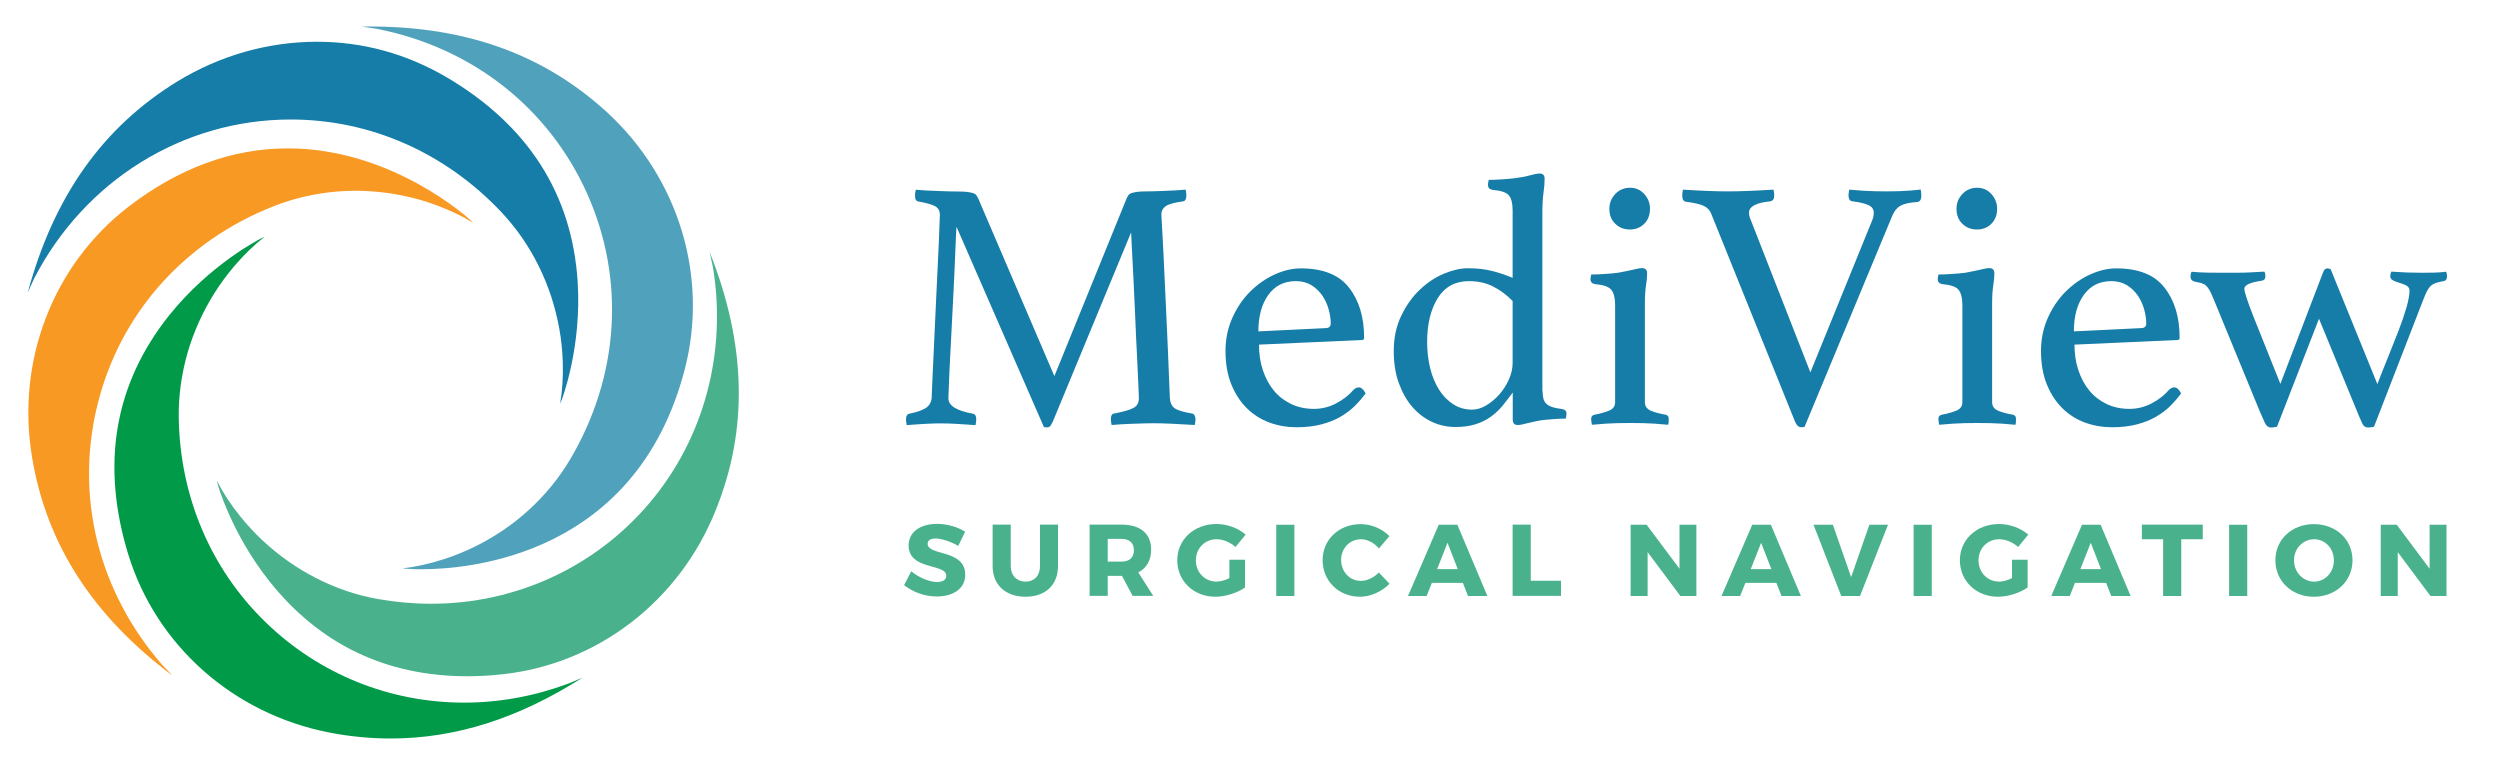 <?xml version="1.0" encoding="utf-8"?>
<!-- Generator: Adobe Illustrator 20.0.0, SVG Export Plug-In . SVG Version: 6.00 Build 0)  -->
<svg version="1.1" id="Layer_1" xmlns="http://www.w3.org/2000/svg" xmlns:xlink="http://www.w3.org/1999/xlink" x="0px" y="0px"
	 viewBox="0 0 2000 612" style="enable-background:new 0 0 2000 612;" xml:space="preserve">
<style type="text/css">
	.st0{fill:#50A2BC;}
	.st1{fill:#019A49;}
	.st2{fill:#49B28D;}
	.st3{fill:#157DA8;}
	.st4{fill:#F89923;}
</style>
<g>
	<g>
		<g>
			<g>
				<g>
					<g>
						<path class="st0" d="M469.8,155.1c30.6,68.6,25.6,146-13.7,212.4c-4.4,7.4-9.4,14.6-14.9,21.3c-5.5,6.7-11.5,13.1-18,19
							c-6.4,5.9-13.4,11.4-20.6,16.3c-7.3,4.9-15,9.4-22.9,13.3c-8,3.9-16.3,7.3-24.8,10c-11.6,3.7-22.3,6.1-32.8,7.3
							c-0.1,0-0.2,0-0.3,0c0.9,0.1,1.9,0.2,3.2,0.3l0.5,0c0.1,0,4.4,0.4,11.6,0.4c39.8,0,172.4-11.6,210.8-160.3
							c19-73.8-4.9-152.6-62.5-205.5C435,43.6,373.1,21.2,296.2,21.2c-2.2,0-4.4,0-6.7,0.1c6.4,0.9,11.7,1.8,12.2,1.8
							C377.8,38.1,439,86.3,469.8,155.1z"/>
						<path class="st1" d="M371.3,562.1c-59.7,0-116.2-22.9-158.9-64.4C168.6,455.2,143.9,397.1,143,334c-0.1-8.6,0.4-17.4,1.6-26
							c1.2-8.6,3-17.2,5.4-25.6c2.4-8.4,5.5-16.7,9.1-24.7c3.6-8,7.8-15.9,12.5-23.3c4.7-7.5,10.1-14.7,15.8-21.5
							c7.9-9.2,15.8-16.9,24.2-23.4c0.1-0.1,0.2-0.1,0.3-0.2c-1.2,0.5-2.3,1.1-2.9,1.4l-0.4,0.2c-0.5,0.2-40.4,20.3-73.3,61.4
							c-43.8,54.9-54.8,119.2-32.7,191.2C125,516.4,186.6,571,263.3,586c16.4,3.2,33,4.8,49.2,4.8c51.8,0,102.2-16,153.5-48.7
							c-5.9,2.6-10.9,4.6-11.4,4.8C427.4,557,399.4,562.1,371.3,562.1z"/>
						<path class="st2" d="M567.7,201.5c1.4,6.3,2.5,11.6,2.6,12c11.4,68.7-7.2,137.6-50.9,189.1c-43.3,51.1-106.9,80.4-174.4,80.4
							c-14.2,0-28.6-1.3-42.8-3.8c-8.5-1.5-17-3.7-25.2-6.5c-8.2-2.8-16.3-6.2-24.1-10.2c-7.8-4-15.3-8.5-22.5-13.6
							c-7.2-5.1-14.1-10.7-20.5-16.7c-6.5-6.1-12.6-12.7-18.1-19.6c-7.6-9.5-13.6-18.7-18.4-28.2c0-0.1-0.1-0.2-0.1-0.3
							c0.2,0.8,0.5,1.9,0.8,3.1l0.1,0.4c0.1,0.5,11,39,41,77c40.1,50.7,93.5,76.4,158.7,76.4c9.1,0,18.6-0.5,28.2-1.6
							c75.8-8.2,141.1-58.3,170.3-130.8C598.7,343.9,597.2,275.9,567.7,201.5z"/>
						<path class="st3" d="M232.5,95.6c63.7,0,123.6,26.4,168.7,74.2c5.9,6.3,11.4,13.1,16.4,20.3c4.9,7.1,9.4,14.7,13.3,22.6
							c3.9,7.8,7.2,16,10,24.3c2.7,8.4,4.9,17,6.5,25.7c1.6,8.7,2.5,17.7,2.8,26.6c0.4,12.2-0.3,23.1-2.1,33.6c0,0.1,0,0.2-0.1,0.3
							c0.3-0.8,0.7-1.8,1.2-3l0.2-0.4c0.2-0.5,16.2-42.3,12.7-94.8c-4.6-70-39.9-125-104.8-163.2C325.2,43,290.4,33.4,253.6,33.4
							c-39,0-77.4,10.9-111.3,31.5C82.5,101.4,43.1,156.8,22.2,234c2.6-5.9,4.9-10.8,5.1-11.2C67.8,144.3,146.4,95.6,232.5,95.6z"/>
						<path class="st4" d="M77.9,324.1c17.9-73,69.4-131,141.2-159.2c8-3.2,16.4-5.7,24.9-7.7c8.5-1.9,17.2-3.3,25.9-4
							c4.8-0.4,9.7-0.6,14.6-0.6c3.9,0,7.8,0.1,11.7,0.4c8.8,0.6,17.6,1.7,26.2,3.5c8.7,1.8,17.3,4.2,25.7,7.3
							c11.4,4.2,21.4,8.9,30.4,14.4c0.1,0.1,0.2,0.1,0.3,0.2c-0.6-0.6-1.4-1.3-2.3-2.2l-0.3-0.3c-0.7-0.6-62.2-57.2-145.9-57.2
							c-44.5,0-87.5,15.8-127.8,46.9c-60.3,46.6-89.8,123.5-76.8,200.5C37.2,435.3,74,492.5,138,540.5c-4.5-4.6-8.2-8.6-8.5-8.9
							C78.7,473,59.9,397.4,77.9,324.1z"/>
					</g>
				</g>
			</g>
		</g>
	</g>
	<g>
		<g>
			<path class="st2" d="M772.1,425.4l-5.5,11.3c-6-3.5-13.6-5.9-18.2-5.9c-3.7,0-6.3,1.4-6.3,4.2c0,9.9,30.1,4.2,30.1,24.8
				c0,11.4-10.1,17.4-22.8,17.4c-9.5,0-19.3-3.6-26.1-9.1L729,457c5.9,5.1,14.7,8.6,20.6,8.6c4.6,0,7.4-1.7,7.4-5
				c0-10.1-30.1-4.1-30.1-24.3c0-10.5,9-17.2,22.7-17.2C757.9,419.1,766.3,421.6,772.1,425.4z"/>
			<path class="st2" d="M846.4,452.8c0,15.1-10,24.6-26,24.6c-16,0-26.3-9.5-26.3-24.6v-33.1h14.5v33.1c0,7.7,5,12.5,11.9,12.5
				c6.8,0,11.5-4.7,11.5-12.5v-33.1h14.4V452.8z"/>
			<path class="st2" d="M897.6,460.7h-0.4h-11v16h-14.5v-57h25.5c15.1,0,23.7,7.2,23.7,19.9c0,8.7-3.7,15-10.3,18.3l12,18.8h-16.5
				L897.6,460.7z M897.2,449.3c6.3,0,9.9-3.2,9.9-9.2c0-5.9-3.7-9-9.9-9h-11v18.2H897.2z"/>
			<path class="st2" d="M996,447.8V470c-6.1,4.3-15.7,7.4-23.7,7.4c-17.3,0-30.5-12.5-30.5-29.2c0-16.5,13.4-29,31.4-29
				c8.5,0,17.4,3.3,23.3,8.5l-8.1,9.9c-4.2-3.8-9.9-6.2-15.2-6.2c-9.4,0-16.5,7.3-16.5,16.9c0,9.7,7.2,17,16.7,17
				c2.9,0,6.7-1.1,10.1-2.8v-14.7H996z"/>
			<path class="st2" d="M1021,476.8v-57h14.5v57H1021z"/>
			<path class="st2" d="M1111.5,428.9l-8.4,9.9c-3.7-4.6-9.3-7.4-14.3-7.4c-9,0-15.9,7.2-15.9,16.5c0,9.5,6.8,16.8,15.9,16.8
				c4.8,0,10.3-2.6,14.3-6.7l8.5,9c-6.1,6.3-15.2,10.4-23.5,10.4c-17.2,0-30-12.6-30-29.3c0-16.5,13.1-28.8,30.5-28.8
				C1097,419.3,1105.8,423,1111.5,428.9z"/>
			<path class="st2" d="M1145.5,466.3l-4.2,10.5h-14.9l24.6-57h14.9l24,57h-15.5l-4.1-10.5H1145.5z M1158,434.2l-8.3,21.1h16.5
				L1158,434.2z"/>
			<path class="st2" d="M1248.8,464.6v12.1h-38.7v-57h14.5v44.9H1248.8z"/>
			<path class="st2" d="M1344.3,476.8l-26.2-35.1v35.1h-13.6v-57h12.8l26.3,35.2v-35.2h13.5v57H1344.3z"/>
			<path class="st2" d="M1396.3,466.3l-4.2,10.5h-14.9l24.6-57h14.9l24,57h-15.5l-4.1-10.5H1396.3z M1408.9,434.2l-8.3,21.1h16.5
				L1408.9,434.2z"/>
			<path class="st2" d="M1473,476.8l-22.2-57h15.5l14.6,41.9l14.6-41.9h14.9l-22.4,57H1473z"/>
			<path class="st2" d="M1530.9,476.8v-57h14.5v57H1530.9z"/>
			<path class="st2" d="M1622.1,447.8V470c-6.1,4.3-15.7,7.4-23.7,7.4c-17.3,0-30.5-12.5-30.5-29.2c0-16.5,13.4-29,31.4-29
				c8.5,0,17.4,3.3,23.3,8.5l-8.1,9.9c-4.2-3.8-9.9-6.2-15.2-6.2c-9.4,0-16.5,7.3-16.5,16.9c0,9.7,7.2,17,16.7,17
				c2.9,0,6.7-1.1,10.1-2.8v-14.7H1622.1z"/>
			<path class="st2" d="M1660,466.3l-4.2,10.5H1641l24.6-57h14.9l24,57H1689l-4.1-10.5H1660z M1672.6,434.2l-8.3,21.1h16.5
				L1672.6,434.2z"/>
			<path class="st2" d="M1745,431.4v45.4h-14.5v-45.4h-17v-11.7h48.7v11.7H1745z"/>
			<path class="st2" d="M1783.3,476.8v-57h14.5v57H1783.3z"/>
			<path class="st2" d="M1882,448.2c0,16.6-13.2,29.2-30.9,29.2c-17.6,0-30.8-12.5-30.8-29.2c0-16.6,13.2-28.9,30.8-28.9
				C1868.8,419.3,1882,431.6,1882,448.2z M1835.2,448.3c0,9.6,7.4,17,16.1,17c8.8,0,15.8-7.4,15.8-17s-7-16.9-15.8-16.9
				S1835.2,438.6,1835.2,448.3z"/>
			<path class="st2" d="M1944.4,476.8l-26.2-35.1v35.1h-13.6v-57h12.8l26.3,35.2v-35.2h13.5v57H1944.4z"/>
		</g>
		<g>
			<g>
				<g>
					<path class="st3" d="M901.4,158.5c0.4-0.8,0.8-1.5,1.3-2.3c0.5-0.8,1.3-1.3,2.4-1.7c1.1-0.4,2.7-0.7,4.6-1
						c1.9-0.3,4.6-0.4,8-0.4c1.5,0,3.5,0,6-0.1c2.5-0.1,5.1-0.2,8-0.3c2.8-0.1,5.7-0.2,8.7-0.4c2.9-0.2,5.7-0.4,8.1-0.6
						c0.4,1.9,0.6,3.4,0.6,4.6c0,3-1,4.7-2.9,4.8c-6.8,1-11.4,2.2-13.7,3.9c-2.3,1.6-3.4,3.8-3.4,6.4c0,0.2,0.1,2.7,0.4,7.6
						c0.3,4.8,0.7,12.9,1.3,24.2c0.6,11.3,1.3,26.4,2.1,45.2c0.9,18.8,1.9,42.2,3,70.1c0.2,3.6,1.4,6.3,3.7,8
						c2.3,1.7,6.9,3.1,14,4.3c0.9,0.2,1.7,0.7,2.1,1.6c0.5,0.9,0.7,1.9,0.7,3c0,1.1-0.2,2.7-0.6,4.6c-6.7-0.4-12.7-0.7-18.1-1
						c-5.4-0.3-10.4-0.4-15-0.4c-1.9,0-4.3,0-7.1,0.1c-2.8,0.1-5.8,0.2-9,0.3c-3.1,0.1-6.2,0.2-9.3,0.4c-3,0.2-5.7,0.4-8,0.6
						c-0.4-1.9-0.6-3.4-0.6-4.6c0-3,0.9-4.6,2.8-4.6c7.6-1.5,12.8-3,15.5-4.6c2.8-1.5,4.1-4.1,4.1-7.7c0-0.6-0.1-4.1-0.4-10.5
						c-0.3-6.5-0.7-14.3-1.1-23.7c-0.5-9.3-1-19.4-1.4-30.2c-0.5-10.8-1-21.1-1.4-30.7c-0.5-9.6-0.9-17.9-1.3-24.8
						c-0.4-6.9-0.6-11.2-0.6-12.7l-62.4,150.8c-0.8,1.7-1.5,3-2.1,3.9c-0.7,0.9-1.6,1.3-2.7,1.3c-1.3,0-2.2-0.1-2.6-0.3l-69.9-160.2
						c-0.2,1.9-0.4,6.5-0.7,13.8c-0.3,7.3-0.7,16-1.1,26.1c-0.5,10.1-1,20.7-1.6,31.9c-0.6,11.2-1.1,21.6-1.6,31.1
						c-0.5,9.5-0.9,17.5-1.1,24c-0.3,6.5-0.4,9.9-0.4,10.3c0,5.9,6.5,10,19.4,12.3c1.9,0.2,2.9,1.7,2.9,4.6c0,1.1-0.2,2.7-0.6,4.6
						c-5.1-0.4-10.2-0.7-15.1-1c-4.9-0.3-9.3-0.4-13.1-0.4c-3,0-7.1,0.1-12.3,0.4c-5.1,0.3-10,0.6-14.5,1c-0.4-1.9-0.6-3.4-0.6-4.6
						c0-2.7,0.9-4.2,2.8-4.6c5.1-1,9.3-2.3,12.4-4.1c3.1-1.8,4.9-4.5,5.3-8.1c0-1.7,0.2-6.5,0.6-14.4c0.4-7.9,0.8-17.3,1.3-28.1
						c0.5-10.8,1-22.3,1.6-34.5c0.6-12.2,1.1-23.4,1.6-33.8c0.5-10.4,0.9-18.9,1.1-25.7c0.3-6.7,0.4-10.2,0.4-10.4
						c0-3-1.2-5.3-3.6-6.7c-2.4-1.4-6.9-2.7-13.5-3.9c-1.9-0.2-2.8-1.8-2.8-4.8c0-1.1,0.2-2.7,0.6-4.6c2.5,0.2,5.3,0.4,8.4,0.6
						c3.1,0.2,6.3,0.3,9.4,0.4c3.1,0.1,6.1,0.2,9,0.3c2.9,0.1,5.1,0.1,6.8,0.1c3.4,0,6.1,0.1,8,0.4c1.9,0.3,3.4,0.6,4.6,1
						c1.1,0.4,1.9,1,2.4,1.7c0.5,0.8,0.9,1.5,1.3,2.3l61,142.3L901.4,158.5z"/>
					<path class="st3" d="M1082.8,311.9c1.3-1.3,2.7-2,4.3-2c1.9,0,3.7,1.6,5.4,4.8c-2.5,3.4-5.3,6.7-8.6,10
						c-3.2,3.2-7.1,6.1-11.5,8.7c-4.5,2.6-9.6,4.6-15.3,6.1c-5.7,1.5-12.3,2.3-19.7,2.3c-7.6,0-14.8-1.2-21.7-3.7
						c-6.8-2.5-12.9-6.3-18.1-11.4c-5.2-5.1-9.4-11.5-12.5-19.1c-3.1-7.6-4.7-16.5-4.7-26.8c0-9.7,1.9-18.6,5.6-26.8
						c3.7-8.2,8.5-15.2,14.4-21c5.9-5.8,12.4-10.3,19.5-13.5c7.1-3.2,14-4.8,20.7-4.8c17.7,0,30.6,5.1,38.6,15.4
						c8.1,10.3,12.1,23.7,12.1,40.2c0,1.1-0.6,1.7-1.7,1.7l-82.4,3.7c0,7.4,1,14.3,3.1,20.5s5,11.7,8.8,16.3
						c3.8,4.6,8.4,8.1,13.8,10.7c5.4,2.6,11.5,3.9,18.3,3.9c6.1,0,11.9-1.4,17.5-4.3C1074.3,319.9,1079,316.3,1082.8,311.9z
						 M1036.7,224.9c-9.5,0-16.8,3.7-22.1,11.1c-5.3,7.4-7.9,17.1-7.9,29.1l53.6-2.6c2.8,0,4.3-1.2,4.3-3.7c0-3.6-0.6-7.4-1.7-11.4
						c-1.1-4-2.8-7.6-5.1-11c-2.3-3.3-5.2-6.1-8.7-8.3C1045.5,226,1041.4,224.9,1036.7,224.9z"/>
					<path class="st3" d="M1234.1,313c0,2.3,0.2,4.2,0.6,5.8c0.4,1.6,1.1,3,2.3,4.1c1.1,1.1,2.7,2,4.7,2.7c2,0.7,4.6,1.2,7.8,1.6
						c2.5,0.4,3.7,1.6,3.7,3.7c0,1.1-0.2,2.5-0.6,4c-2.5,0-5.8,0.1-9.8,0.4c-4.1,0.3-7.6,0.6-10.4,1c-4.2,0.8-7.9,1.6-11.1,2.4
						c-3.2,0.9-5.5,1.3-7.1,1.3c-2.7,0-4-1.4-4-4.3v-21.7c-2.7,3.6-5.3,7.1-8,10.4c-2.7,3.3-5.8,6.3-9.3,8.8
						c-3.5,2.6-7.6,4.6-12.1,6.1c-4.6,1.5-10.1,2.3-16.5,2.3c-6.5,0-12.6-1.3-18.5-4c-5.9-2.7-11.1-6.6-15.7-11.8
						c-4.6-5.2-8.2-11.6-11-19.2c-2.8-7.6-4.1-16.3-4.1-25.9c0-10.5,2-19.8,6-28.1c4-8.3,8.9-15.2,14.8-20.8
						c5.9-5.6,12.3-9.9,19.2-12.8c6.9-2.9,13.4-4.4,19.2-4.4c7.2,0,13.6,0.7,19.2,2.1c5.6,1.4,11.2,3.3,16.7,5.6v-53.9
						c0-5.7-1-9.7-3-12.1c-2-2.4-6.3-3.8-13-4.4c-2.5-0.4-3.7-1.7-3.7-4c0-1.1,0.2-2.5,0.6-4c2.5,0,5.9-0.1,10.4-0.4
						c4.5-0.3,8.1-0.6,11-1c4.4-0.6,8.4-1.3,11.8-2.3c3.5-0.9,6-1.4,7.5-1.4c2.7,0,4,1.4,4,4.3c0,3.2-0.3,6.9-0.9,11.1
						s-0.9,9.3-0.9,15.4V313z M1210.2,240.9c-4.8-4.9-10-8.8-15.7-11.7c-5.7-2.9-12.2-4.3-19.4-4.3c-11,0-19.3,4.6-25,13.7
						c-5.6,9.1-8.4,20.8-8.4,35.1c0,7.2,0.8,14.1,2.4,20.7c1.6,6.6,4,12.3,7.1,17.3c3.1,4.9,6.9,8.8,11.4,11.7
						c4.5,2.9,9.5,4.3,15,4.3c3.8,0,7.6-1.1,11.4-3.4c3.8-2.3,7.3-5.2,10.4-8.7c3.1-3.5,5.7-7.5,7.7-12c2-4.5,3-8.9,3-13.3V240.9z"
						/>
					<path class="st3" d="M1304.1,338.4c-3.3,0-6.6,0-9.9,0.1c-3.4,0.1-6.5,0.2-9.3,0.4c-2.9,0.2-5.3,0.4-7.4,0.6
						c-2.1,0.2-3.4,0.3-4,0.3c0-0.2-0.1-0.9-0.3-2c-0.2-1.1-0.3-2-0.3-2.6c0-1.9,0.9-3,2.6-3.4c4.9-0.9,8.9-2.1,12-3.4
						c3-1.3,4.6-3.5,4.6-6.6v-77.6c0-5.7-1-9.8-3-12.3c-2-2.5-6.3-4-13-4.6c-2.5-0.4-3.7-1.7-3.7-4c0-1,0.2-2.2,0.6-3.7
						c2.5,0,5.9-0.1,10.4-0.4c4.5-0.3,8.1-0.6,11-1c4.4-0.8,8.4-1.6,11.8-2.4c3.5-0.9,6-1.3,7.5-1.3c2.7,0,4,1.4,4,4.3
						c0,2.7-0.3,5.8-0.9,9.6c-0.6,3.7-0.9,8.6-0.9,14.7v78.7c0,3,1.5,5.2,4.4,6.6c2.9,1.3,7.1,2.5,12.4,3.4c1.5,0.4,2.3,1.5,2.3,3.4
						c0,0.6-0.1,1.4-0.1,2.6c-0.1,1.1-0.2,1.8-0.4,2c-0.6,0-1.9-0.1-3.8-0.3c-2-0.2-4.4-0.4-7.3-0.6c-2.9-0.2-6-0.3-9.3-0.4
						C1310.7,338.4,1307.4,338.4,1304.1,338.4z M1287.5,167c0-4.6,1.6-8.5,4.7-11.8c3.1-3.3,7.1-5,11.8-5c4.6,0,8.4,1.7,11.4,5
						c3,3.3,4.6,7.3,4.6,11.8c0,4.9-1.5,8.9-4.6,12c-3,3-6.8,4.6-11.4,4.6c-4.8,0-8.7-1.5-11.8-4.6C1289,176,1287.5,172,1287.5,167z
						"/>
					<path class="st3" d="M1497.9,175.9c0.8-2.1,1.1-4,1.1-5.7c0-2.7-1.3-4.7-4-6c-2.7-1.3-6.9-2.4-12.8-3.1
						c-2.3-0.2-3.4-1.8-3.4-4.8c0-0.9,0.1-1.8,0.3-2.6c0-0.6,0.1-1.2,0.3-2c0.4,0,1.6,0.1,3.7,0.3c2.1,0.2,4.6,0.4,7.6,0.6
						c2.9,0.2,6.1,0.3,9.6,0.4c3.4,0.1,6.7,0.1,9.7,0.1c6.3,0,12-0.2,17.3-0.6c5.2-0.4,8.3-0.7,9.3-0.9c0,0.6,0.1,1.2,0.3,2
						c0,0.6,0,1.1,0.1,1.6c0.1,0.5,0.1,0.9,0.1,1.3c0,3-1.1,4.8-3.1,5.1c-6.1,0.4-10.5,1.3-13.4,2.9c-2.9,1.5-5,4.1-6.6,7.7
						l-70.4,169.4c-0.4,0-0.8,0-1.3,0.1c-0.5,0.1-0.9,0.1-1.3,0.1c-2.1,0-3.8-1.6-5.1-4.8l-67-166.2c-1.1-2.7-3-4.7-5.7-6
						c-2.7-1.3-7.4-2.5-14.3-3.4c-2.1-0.2-3.1-1.9-3.1-5.1c0-1.5,0.2-3,0.6-4.6c5.7,0.4,11.9,0.7,18.5,1c6.7,0.3,12.4,0.4,17.4,0.4
						c4.7,0,10.6-0.1,17.4-0.4c6.8-0.3,13.2-0.6,19.1-1c0.4,1.9,0.6,3.4,0.6,4.6c0,2.9-1.1,4.5-3.4,4.8c-11.2,1.1-16.8,4.2-16.8,9.1
						c0,1.3,0.2,2.6,0.6,3.7l48.5,124L1497.9,175.9z"/>
					<path class="st3" d="M1581.9,338.4c-3.3,0-6.6,0-9.9,0.1c-3.4,0.1-6.5,0.2-9.3,0.4c-2.9,0.2-5.3,0.4-7.4,0.6
						c-2.1,0.2-3.4,0.3-4,0.3c0-0.2-0.1-0.9-0.3-2c-0.2-1.1-0.3-2-0.3-2.6c0-1.9,0.9-3,2.6-3.4c4.9-0.9,8.9-2.1,12-3.4
						c3-1.3,4.6-3.5,4.6-6.6v-77.6c0-5.7-1-9.8-3-12.3c-2-2.5-6.3-4-13-4.6c-2.5-0.4-3.7-1.7-3.7-4c0-1,0.2-2.2,0.6-3.7
						c2.5,0,5.9-0.1,10.4-0.4c4.5-0.3,8.1-0.6,11-1c4.4-0.8,8.4-1.6,11.8-2.4c3.5-0.9,6-1.3,7.5-1.3c2.7,0,4,1.4,4,4.3
						c0,2.7-0.3,5.8-0.9,9.6c-0.6,3.7-0.9,8.6-0.9,14.7v78.7c0,3,1.5,5.2,4.4,6.6c2.9,1.3,7.1,2.5,12.4,3.4c1.5,0.4,2.3,1.5,2.3,3.4
						c0,0.6-0.1,1.4-0.1,2.6c-0.1,1.1-0.2,1.8-0.4,2c-0.6,0-1.9-0.1-3.8-0.3c-2-0.2-4.4-0.4-7.3-0.6c-2.9-0.2-6-0.3-9.3-0.4
						C1588.4,338.4,1585.1,338.4,1581.9,338.4z M1565.2,167c0-4.6,1.6-8.5,4.7-11.8c3.1-3.3,7.1-5,11.8-5c4.6,0,8.4,1.7,11.4,5
						c3,3.3,4.6,7.3,4.6,11.8c0,4.9-1.5,8.9-4.6,12c-3,3-6.8,4.6-11.4,4.6c-4.8,0-8.7-1.5-11.8-4.6
						C1566.7,176,1565.2,172,1565.2,167z"/>
					<path class="st3" d="M1735.2,311.9c1.3-1.3,2.7-2,4.3-2c1.9,0,3.7,1.6,5.4,4.8c-2.5,3.4-5.3,6.7-8.6,10
						c-3.2,3.2-7.1,6.1-11.5,8.7c-4.5,2.6-9.6,4.6-15.3,6.1c-5.7,1.5-12.3,2.3-19.7,2.3c-7.6,0-14.8-1.2-21.7-3.7
						c-6.8-2.5-12.9-6.3-18.1-11.4c-5.2-5.1-9.4-11.5-12.5-19.1c-3.1-7.6-4.7-16.5-4.7-26.8c0-9.7,1.9-18.6,5.6-26.8
						c3.7-8.2,8.5-15.2,14.4-21c5.9-5.8,12.4-10.3,19.5-13.5c7.1-3.2,14-4.8,20.7-4.8c17.7,0,30.6,5.1,38.6,15.4
						c8.1,10.3,12.1,23.7,12.1,40.2c0,1.1-0.6,1.7-1.7,1.7l-82.4,3.7c0,7.4,1,14.3,3.1,20.5s5,11.7,8.8,16.3
						c3.8,4.6,8.4,8.1,13.8,10.7c5.4,2.6,11.5,3.9,18.3,3.9c6.1,0,11.9-1.4,17.5-4.3C1726.7,319.9,1731.4,316.3,1735.2,311.9z
						 M1689.1,224.9c-9.5,0-16.8,3.7-22.1,11.1s-7.9,17.1-7.9,29.1l53.6-2.6c2.8,0,4.3-1.2,4.3-3.7c0-3.6-0.6-7.4-1.7-11.4
						c-1.1-4-2.8-7.6-5.1-11c-2.3-3.3-5.2-6.1-8.7-8.3C1697.9,226,1693.8,224.9,1689.1,224.9z"/>
					<path class="st3" d="M1901.9,307.3c2.7-7,5.5-14.3,8.6-21.7c3-7.4,5.8-14.5,8.4-21.2c2.6-6.7,4.7-12.9,6.3-18.5
						c1.6-5.6,2.4-10.1,2.4-13.5c0-1.7-0.8-3-2.4-3.9c-1.6-0.9-3.4-1.6-5.3-2.1c-1.9-0.6-3.7-1.2-5.3-2c-1.6-0.8-2.4-1.9-2.4-3.4
						c0-1.3,0.3-2.6,0.9-3.7c8,0.6,16,0.9,24,0.9c3.8,0,7.2,0,10.3-0.1c3-0.1,6.2-0.3,9.4-0.7c0.4,0.6,0.6,1.2,0.7,2
						s0.1,1.3,0.1,1.7c0,2.5-1.2,3.8-3.7,4c-2.1,0.4-3.8,0.8-5.3,1.3c-1.4,0.5-2.7,1.2-3.8,2.1c-1.1,1-2.1,2.3-3,4s-1.9,4-3,6.8
						l-39.6,102.1c-1.5,0.4-3,0.6-4.6,0.6c-1.5,0-2.7-0.5-3.6-1.4c-0.9-1-2.1-3.6-3.9-8l-31.9-77.6l-33.6,86.4
						c-1.9,0.4-3.5,0.6-4.8,0.6c-2.1,0-3.8-1.3-5-3.9c-1.2-2.6-2.6-5.7-4.1-9.3l-36.8-89.5c-1.1-2.8-2.2-5.1-3.1-6.8
						c-1-1.7-1.9-3-3-4c-1-1-2.3-1.6-3.7-2c-1.4-0.4-3.1-0.8-5-1.1c-2.5-0.6-3.7-2-3.7-4.3c0-1.3,0.3-2.6,0.9-3.7
						c3.8,0.4,7.9,0.6,12.3,0.7c4.4,0.1,8.8,0.1,13.4,0.1h9.7c4.2,0,8.1-0.1,11.7-0.3c3.6-0.2,7.3-0.4,11.1-0.6
						c0.4,0.6,0.6,1.2,0.7,2c0.1,0.8,0.1,1.3,0.1,1.7c0,2.3-1.2,3.5-3.7,3.7c-8.7,1.3-13.1,3.4-13.1,6.3c0,2.5,2.3,9.5,6.8,21.1
						l22,55l34.2-89.3c0.8-2.1,1.9-3.1,3.4-3.1c0.6,0,1.4,0.2,2.6,0.6L1901.9,307.3z"/>
				</g>
			</g>
		</g>
	</g>
</g>
</svg>
